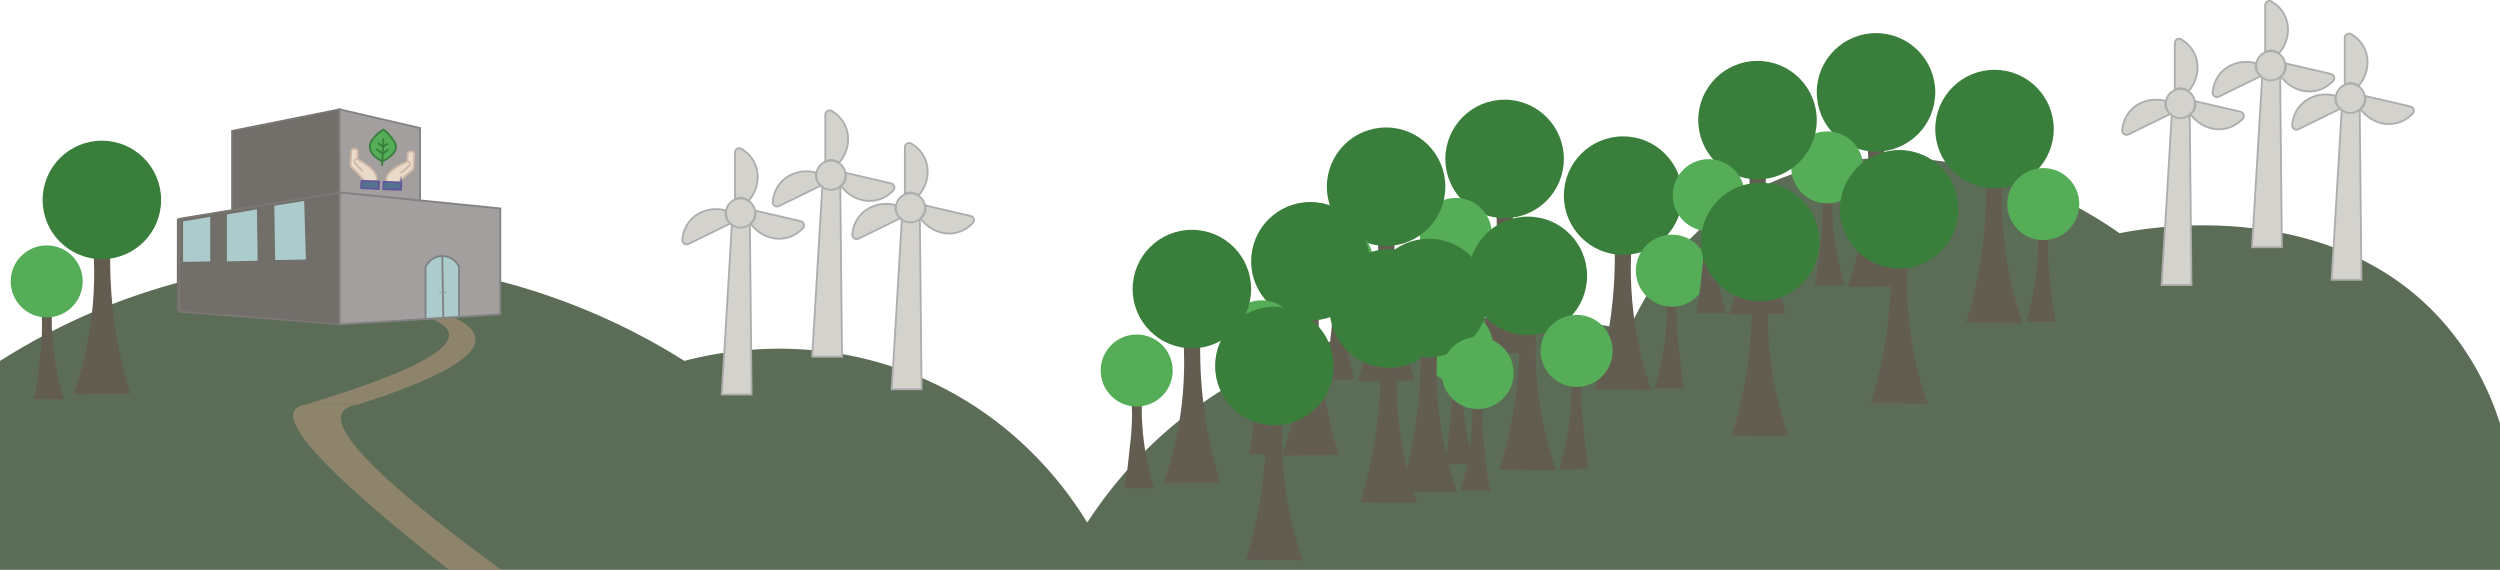 <?xml version="1.0" encoding="UTF-8"?>
<svg id="Layer_1" data-name="Layer 1" xmlns="http://www.w3.org/2000/svg" xmlns:xlink="http://www.w3.org/1999/xlink" viewBox="0 0 1350.19 307.76">
  <defs>
    <style>
      .cls-1 {
        fill: #d3d2cd;
        stroke: #aeadad;
      }

      .cls-1, .cls-2, .cls-3, .cls-4, .cls-5, .cls-6, .cls-7, .cls-8 {
        stroke-miterlimit: 10;
      }

      .cls-2 {
        stroke: #7a7775;
      }

      .cls-2, .cls-3, .cls-9, .cls-5, .cls-6 {
        fill: none;
      }

      .cls-10 {
        fill: #accbcc;
      }

      .cls-10, .cls-11, .cls-12, .cls-9, .cls-13, .cls-14, .cls-15, .cls-16, .cls-17, .cls-18 {
        stroke-width: 0px;
      }

      .cls-11 {
        fill: #a39f9f;
      }

      .cls-3 {
        stroke: #828282;
      }

      .cls-12 {
        fill: #3a7e3c;
      }

      .cls-19 {
        clip-path: url(#clippath-2);
      }

      .cls-4 {
        fill: #eadaca;
        stroke: #ceb7a5;
      }

      .cls-13 {
        fill: #635c51;
      }

      .cls-14 {
        fill: #726e69;
      }

      .cls-20 {
        clip-path: url(#clippath-1);
      }

      .cls-21 {
        clip-path: url(#clippath-4);
      }

      .cls-5, .cls-7 {
        stroke: #3a7e3c;
      }

      .cls-15 {
        fill: #8e836b;
      }

      .cls-16 {
        fill: #5c6d57;
      }

      .cls-6 {
        stroke: #7e8182;
      }

      .cls-22 {
        clip-path: url(#clippath);
      }

      .cls-7, .cls-18 {
        fill: #55ad57;
      }

      .cls-23 {
        clip-path: url(#clippath-3);
      }

      .cls-17 {
        fill: #7e8182;
      }

      .cls-8 {
        fill: #547391;
        stroke: #60589b;
      }
    </style>
    <clipPath id="clippath">
      <rect class="cls-9" x="96.32" y="58.43" width="174.37" height="117.24"/>
    </clipPath>
    <clipPath id="clippath-1">
      <rect class="cls-9" x="96.32" y="58.43" width="174.37" height="117.24"/>
    </clipPath>
    <clipPath id="clippath-2">
      <rect class="cls-9" x="96.32" y="58.43" width="174.37" height="117.24"/>
    </clipPath>
    <clipPath id="clippath-3">
      <rect class="cls-9" x="96.32" y="58.43" width="174.37" height="117.24"/>
    </clipPath>
    <clipPath id="clippath-4">
      <rect class="cls-9" x="164.53" y="171.46" width="92.28" height="47.16"/>
    </clipPath>
  </defs>
  <path class="cls-16" d="m0,307.76v-112.85c27.04-17.17,86.63-49.83,168.95-53.62,100.77-4.63,174.14,36.83,200.68,53.62,15.9-4.24,71.22-16.89,131.74,10.72,50.56,23.07,76.56,61.37,85.79,76.6,11.51-17.63,26.47-35.71,45.96-52.09,93.03-78.16,218.1-57.52,246.64-52.09,8.56-19.06,26.06-49.58,59.74-70.47,57.6-35.71,138.27-28.22,205.28,18.38,9.79-2.07,107.79-21.25,170.04,42.89,19.5,20.09,29.76,42.45,35.37,59.74v79.15H0Z"/>
  <polygon class="cls-14" points="96.89 118.16 96.82 168.28 183.51 175.13 183.51 103.89 96.89 118.16"/>
  <polygon class="cls-14" points="95.55 118.16 95.48 168.28 182.17 175.13 182.17 103.89 95.55 118.16"/>
  <g class="cls-22">
    <polygon class="cls-2" points="183.51 175.13 96.82 168.28 96.89 118.16 183.51 103.89 183.51 175.13"/>
  </g>
  <polygon class="cls-11" points="183.51 175.13 270.19 169.77 270.19 112.57 183.51 103.89 183.51 175.13"/>
  <g class="cls-20">
    <polygon class="cls-3" points="270.19 169.77 183.51 175.13 183.51 103.89 270.19 112.58 270.19 169.77"/>
  </g>
  <polygon class="cls-14" points="125.36 113.47 125.36 70.7 183.41 59.06 183.51 103.89 125.36 113.47"/>
  <g class="cls-19">
    <polygon class="cls-2" points="125.36 113.47 125.36 70.7 183.41 59.06 183.51 103.89 125.36 113.47"/>
  </g>
  <polygon class="cls-11" points="226.85 108.23 226.85 69.17 183.41 59.06 183.51 103.89 226.85 108.23"/>
  <g class="cls-23">
    <polygon class="cls-3" points="226.85 108.23 226.85 69.17 183.41 59.06 183.51 103.89 226.85 108.23"/>
    <path class="cls-10" d="m229.8,172.26l18.13-1.12v-26.99c-1.53-3.3-4.65-5.56-8.17-5.87-4.11-.37-8.12,1.98-9.96,5.87v28.11Z"/>
    <path class="cls-6" d="m229.8,172.26l18.13-1.12v-26.99c-1.53-3.3-4.65-5.56-8.17-5.87-4.11-.37-8.12,1.98-9.96,5.87v28.11Z"/>
    <line class="cls-6" x1="238.87" y1="138.24" x2="239.41" y2="171.67"/>
    <path class="cls-17" d="m240.82,157.98c0,.35-.11.64-.23.64s-.23-.28-.23-.64.1-.64.23-.64.23.28.23.64"/>
    <path class="cls-17" d="m237.93,157.98c0,.35-.11.64-.23.64s-.23-.28-.23-.64.1-.64.23-.64.23.28.23.64"/>
  </g>
  <g class="cls-21">
    <path class="cls-15" d="m233.1,172.19c5.9,2.4,9.02,5.13,9.38,8.19,1.12,9.56-24.86,22.3-77.96,38.23h28.43c43.39-13.79,64.67-25.74,63.83-35.85-.34-4.07-4.26-7.83-11.75-11.31-3.98.25-7.96.49-11.93.74"/>
  </g>
  <path class="cls-15" d="m164.53,218.61c-2.78.49-4.62,1.53-5.53,3.1-5.45,9.41,22.38,38.09,83.49,86.04h28.2c-62.76-45.9-91.39-74.15-85.91-84.76,1.17-2.26,3.89-3.72,8.17-4.38-9.48,0-18.95,0-28.43,0Z"/>
  <g>
    <g>
      <polyline class="cls-1" points="453.82 100.46 454.75 192.63 438.63 192.63 444.13 100.46"/>
      <path class="cls-1" d="m444.36,101.17c.08.06.16.11.23.15,1.21.76,2.64,1.19,4.16,1.19,1.4,0,2.71-.36,3.84-.99.19-.11.37-.22.55-.35.46-.3.88-.65,1.25-1.04l.04-.04c1.37-1.42,2.21-3.34,2.21-5.46,0-2.7-1.35-5.08-3.42-6.5-1.27-.88-2.81-1.39-4.47-1.39-1,0-1.98.19-2.86.53-.03.02-.05.03-.07.04-2.9,1.16-4.95,4-4.95,7.32v.08c.01.86.15,1.67.42,2.44.01.06.03.12.06.19"/>
      <path class="cls-1" d="m443.47,100.46s-.09-.07-.14-.12"/>
      <path class="cls-1" d="m453.13,87.98c-.48-.42-1.44-1.13-2.84-1.45-2.15-.49-3.89.28-4.49.59-.03.02-.05.03-.07.04v-25.21c0-1.84,2-2.93,3.57-1.98,2.49,1.51,5.6,4.12,7.39,8.36,2.7,6.42,1.3,14.07-3.56,19.65Z"/>
      <path class="cls-1" d="m444.47,101.24c-.23-.16-.57-.44-.99-.78-.04-.04-.09-.07-.14-.12-.63-.54-1.33-1.34-1.79-2.45-.08-.19-.14-.37-.19-.55-.03-.07-.05-.13-.06-.19"/>
    </g>
    <path class="cls-1" d="m454.22,100.37c.52-.37,1.43-1.15,2.05-2.44.96-1.98.6-3.85.44-4.51-.01-.03-.02-.06-.02-.08l24.56,5.68c1.79.41,2.4,2.61,1.12,3.92-2.03,2.09-5.28,4.53-9.81,5.32-6.86,1.18-14-1.9-18.34-7.9Z"/>
    <path class="cls-1" d="m440.82,93.22c-.17.62-.38,1.79-.05,3.19.5,2.15,1.96,3.37,2.5,3.77.03.02.05.03.07.05l-22.65,11.08c-1.65.81-3.51-.51-3.35-2.34.26-2.9,1.24-6.84,4.26-10.31,4.58-5.25,12.07-7.35,19.22-5.44Z"/>
  </g>
  <g>
    <g>
      <polyline class="cls-1" points="496.8 118.06 497.72 210.23 481.6 210.23 487.1 118.06"/>
      <path class="cls-1" d="m487.34,118.77c.08.06.16.11.23.15,1.21.76,2.64,1.19,4.16,1.19,1.4,0,2.71-.36,3.84-.99.19-.11.37-.22.55-.35.46-.3.88-.65,1.25-1.04l.04-.04c1.37-1.42,2.21-3.34,2.21-5.46,0-2.7-1.35-5.08-3.42-6.5-1.27-.88-2.81-1.39-4.47-1.39-1,0-1.98.19-2.86.53-.03.02-.05.03-.07.04-2.9,1.16-4.95,4-4.95,7.32v.08c.01.86.15,1.67.42,2.44.01.06.03.12.06.19"/>
      <path class="cls-1" d="m486.45,118.06s-.09-.07-.14-.12"/>
      <path class="cls-1" d="m496.1,105.58c-.48-.42-1.44-1.13-2.84-1.45-2.15-.49-3.89.28-4.49.59-.03.02-.05.03-.07.04v-25.21c0-1.84,2-2.93,3.57-1.98,2.49,1.51,5.6,4.12,7.39,8.36,2.7,6.42,1.3,14.07-3.56,19.65Z"/>
      <path class="cls-1" d="m487.44,118.84c-.23-.16-.57-.44-.99-.78-.04-.04-.09-.07-.14-.12-.63-.54-1.33-1.34-1.79-2.45-.08-.19-.14-.37-.19-.55-.03-.07-.05-.13-.06-.19"/>
    </g>
    <path class="cls-1" d="m497.19,117.98c.52-.37,1.43-1.15,2.05-2.44.96-1.98.6-3.85.44-4.51-.01-.03-.02-.06-.02-.08l24.56,5.68c1.79.41,2.4,2.61,1.12,3.92-2.03,2.09-5.28,4.53-9.81,5.32-6.86,1.18-14-1.9-18.34-7.9Z"/>
    <path class="cls-1" d="m483.79,110.82c-.17.62-.38,1.79-.05,3.19.5,2.15,1.96,3.37,2.5,3.77.03.02.05.03.07.05l-22.65,11.08c-1.65.81-3.51-.51-3.35-2.34.26-2.9,1.24-6.84,4.26-10.31,4.58-5.25,12.07-7.35,19.22-5.44Z"/>
  </g>
  <g>
    <g>
      <polyline class="cls-1" points="405 120.89 405.92 213.05 389.81 213.05 395.3 120.89"/>
      <path class="cls-1" d="m395.54,121.6c.08.06.16.11.23.15,1.21.76,2.64,1.19,4.16,1.19,1.4,0,2.71-.36,3.84-.99.19-.11.37-.22.55-.35.46-.3.88-.65,1.25-1.04l.04-.04c1.37-1.42,2.21-3.34,2.21-5.46,0-2.7-1.35-5.08-3.42-6.5-1.27-.88-2.81-1.39-4.47-1.39-1,0-1.98.19-2.86.53-.03.02-.05.03-.07.04-2.9,1.16-4.95,4-4.95,7.32v.08c.01.86.15,1.67.42,2.44.01.06.03.12.06.19"/>
      <path class="cls-1" d="m394.65,120.89s-.09-.07-.14-.12"/>
      <path class="cls-1" d="m404.31,108.4c-.48-.42-1.44-1.13-2.84-1.45-2.15-.49-3.89.28-4.49.59-.03.02-.05.03-.07.04v-25.21c0-1.84,2-2.93,3.57-1.98,2.49,1.51,5.6,4.12,7.39,8.36,2.7,6.42,1.3,14.07-3.56,19.65Z"/>
      <path class="cls-1" d="m395.64,121.67c-.23-.16-.57-.44-.99-.78-.04-.04-.09-.07-.14-.12-.63-.54-1.33-1.34-1.79-2.45-.08-.19-.14-.37-.19-.55-.03-.07-.05-.13-.06-.19"/>
    </g>
    <path class="cls-1" d="m405.4,120.8c.52-.37,1.43-1.15,2.05-2.44.96-1.98.6-3.85.44-4.51-.01-.03-.02-.06-.02-.08l24.56,5.68c1.79.41,2.4,2.61,1.12,3.92-2.03,2.09-5.28,4.53-9.81,5.32-6.86,1.18-14-1.9-18.34-7.9Z"/>
    <path class="cls-1" d="m391.99,113.65c-.17.62-.38,1.79-.05,3.19.5,2.15,1.96,3.37,2.5,3.77.03.02.05.03.07.05l-22.65,11.08c-1.65.81-3.51-.51-3.35-2.34.26-2.9,1.24-6.84,4.26-10.31,4.58-5.25,12.07-7.35,19.22-5.44Z"/>
  </g>
  <g>
    <g>
      <polyline class="cls-1" points="1231.46 41.35 1232.38 133.51 1216.27 133.51 1221.76 41.35"/>
      <path class="cls-1" d="m1222,42.06c.08.06.16.11.23.15,1.21.76,2.64,1.19,4.16,1.19,1.4,0,2.71-.36,3.84-.99.19-.11.37-.22.55-.35.46-.3.88-.65,1.25-1.04l.04-.04c1.37-1.42,2.21-3.34,2.21-5.46,0-2.7-1.35-5.08-3.42-6.5-1.27-.88-2.81-1.39-4.47-1.39-1,0-1.98.19-2.86.53-.03.02-.05.03-.07.04-2.9,1.16-4.95,4-4.95,7.32v.08c.01.86.15,1.67.42,2.44.01.06.03.12.06.19"/>
      <path class="cls-1" d="m1221.11,41.35s-.09-.07-.14-.12"/>
      <path class="cls-1" d="m1230.77,28.86c-.48-.42-1.44-1.13-2.84-1.45-2.15-.49-3.89.28-4.49.59-.03.02-.05.03-.07.04V2.83c0-1.84,2-2.93,3.57-1.98,2.49,1.51,5.6,4.12,7.39,8.36,2.7,6.42,1.3,14.07-3.56,19.65Z"/>
      <path class="cls-1" d="m1222.1,42.13c-.23-.16-.57-.44-.99-.78-.04-.04-.09-.07-.14-.12-.63-.54-1.33-1.34-1.79-2.45-.08-.19-.14-.37-.19-.55-.03-.07-.05-.13-.06-.19"/>
    </g>
    <path class="cls-1" d="m1231.86,41.26c.52-.37,1.43-1.15,2.05-2.44.96-1.98.6-3.85.44-4.51-.01-.03-.02-.06-.02-.08l24.56,5.68c1.79.41,2.4,2.61,1.12,3.92-2.03,2.09-5.28,4.53-9.81,5.32-6.86,1.18-14-1.9-18.34-7.9Z"/>
    <path class="cls-1" d="m1218.45,34.11c-.17.62-.38,1.79-.05,3.19.5,2.15,1.96,3.37,2.5,3.77.03.02.05.03.07.05l-22.65,11.08c-1.65.81-3.51-.51-3.35-2.34.26-2.9,1.24-6.84,4.26-10.31,4.58-5.25,12.07-7.35,19.22-5.44Z"/>
  </g>
  <g>
    <g>
      <polyline class="cls-1" points="1274.43 58.95 1275.36 151.11 1259.24 151.11 1264.73 58.95"/>
      <path class="cls-1" d="m1264.97,59.66c.08.06.16.11.23.15,1.21.76,2.64,1.19,4.16,1.19,1.4,0,2.71-.36,3.84-.99.19-.11.37-.22.55-.35.46-.3.88-.65,1.25-1.04l.04-.04c1.37-1.42,2.21-3.34,2.21-5.46,0-2.7-1.35-5.08-3.42-6.5-1.27-.88-2.81-1.39-4.47-1.39-1,0-1.98.19-2.86.53-.03.02-.05.03-.07.04-2.9,1.16-4.95,4-4.95,7.32v.08c.01.86.15,1.67.42,2.44.01.06.03.12.06.19"/>
      <path class="cls-1" d="m1264.08,58.95s-.09-.07-.14-.12"/>
      <path class="cls-1" d="m1273.74,46.46c-.48-.42-1.44-1.13-2.84-1.45-2.15-.49-3.89.28-4.49.59-.03.02-.05.03-.07.04v-25.21c0-1.84,2-2.93,3.57-1.98,2.49,1.51,5.6,4.12,7.39,8.36,2.7,6.42,1.3,14.07-3.56,19.65Z"/>
      <path class="cls-1" d="m1265.07,59.73c-.23-.16-.57-.44-.99-.78-.04-.04-.09-.07-.14-.12-.63-.54-1.33-1.34-1.79-2.45-.08-.19-.14-.37-.19-.55-.03-.07-.05-.13-.06-.19"/>
    </g>
    <path class="cls-1" d="m1274.83,58.86c.52-.37,1.43-1.15,2.05-2.44.96-1.98.6-3.85.44-4.51-.01-.03-.02-.06-.02-.08l24.56,5.68c1.79.41,2.4,2.61,1.12,3.92-2.03,2.09-5.28,4.53-9.81,5.32-6.86,1.18-14-1.9-18.34-7.9Z"/>
    <path class="cls-1" d="m1261.42,51.71c-.17.62-.38,1.79-.05,3.19.5,2.15,1.96,3.37,2.5,3.77.03.02.05.03.07.05l-22.65,11.08c-1.65.81-3.51-.51-3.35-2.34.26-2.9,1.24-6.84,4.26-10.31,4.58-5.25,12.07-7.35,19.22-5.44Z"/>
  </g>
  <g>
    <g>
      <polyline class="cls-1" points="1182.63 61.77 1183.56 153.93 1167.44 153.93 1172.94 61.77"/>
      <path class="cls-1" d="m1173.17,62.48c.08.06.16.11.23.15,1.21.76,2.64,1.19,4.16,1.19,1.4,0,2.71-.36,3.84-.99.19-.11.37-.22.55-.35.46-.3.88-.65,1.25-1.04l.04-.04c1.37-1.42,2.21-3.34,2.21-5.46,0-2.7-1.35-5.08-3.42-6.5-1.27-.88-2.81-1.39-4.47-1.39-1,0-1.98.19-2.86.53-.03.02-.05.03-.07.04-2.9,1.16-4.95,4-4.95,7.32v.08c.01.86.15,1.67.42,2.44.01.06.03.12.06.19"/>
      <path class="cls-1" d="m1172.28,61.77s-.09-.07-.14-.12"/>
      <path class="cls-1" d="m1181.94,49.28c-.48-.42-1.44-1.13-2.84-1.45-2.15-.49-3.89.28-4.49.59-.03.02-.05.03-.07.04v-25.21c0-1.84,2-2.93,3.57-1.98,2.49,1.51,5.6,4.12,7.39,8.36,2.7,6.42,1.3,14.07-3.56,19.65Z"/>
      <path class="cls-1" d="m1173.27,62.55c-.23-.16-.57-.44-.99-.78-.04-.04-.09-.07-.14-.12-.63-.54-1.33-1.34-1.79-2.45-.08-.19-.14-.37-.19-.55-.03-.07-.05-.13-.06-.19"/>
    </g>
    <path class="cls-1" d="m1183.03,61.68c.52-.37,1.43-1.15,2.05-2.44.96-1.98.6-3.85.44-4.51-.01-.03-.02-.06-.02-.08l24.56,5.68c1.79.41,2.4,2.61,1.12,3.92-2.03,2.09-5.28,4.53-9.81,5.32-6.86,1.18-14-1.9-18.34-7.9Z"/>
    <path class="cls-1" d="m1169.63,54.53c-.17.62-.38,1.79-.05,3.19.5,2.15,1.96,3.37,2.5,3.77.03.02.05.03.07.05l-22.65,11.08c-1.65.81-3.51-.51-3.35-2.34.26-2.9,1.24-6.84,4.26-10.31,4.58-5.25,12.07-7.35,19.22-5.44Z"/>
  </g>
  <g>
    <path class="cls-13" d="m797.29,190.76c10.21-.08,20.42-.17,30.63-.25-3.51-11.4-6.87-25.24-8.89-41.15-2.17-17.09-2.27-32.29-1.55-44.83h-10.17c1.27,11.8,1.83,27.03-.28,44.54-2.02,16.73-5.91,30.82-9.74,41.68Z"/>
    <circle class="cls-12" cx="812.6" cy="85.83" r="32"/>
  </g>
  <g>
    <path class="cls-13" d="m795.58,189.97c-1.15.01-2.3.02-3.45.03-4.92,0-7.57.02-12.74-.14,1.75-5.73,2.56-17.32,3.5-25.07,1.28-10.65.94-19.9.17-27.07h6.18c-.44,7.62-.38,16.85.94,27.24,1.23,9.67,3.27,18.08,5.4,25.01Z"/>
    <circle class="cls-18" cx="786.27" cy="126.36" r="19.45"/>
  </g>
  <g>
    <path class="cls-13" d="m733.29,205.77c10.21-.08,20.42-.17,30.63-.25-3.51-11.4-6.87-25.24-8.89-41.15-2.17-17.09-2.27-32.29-1.55-44.83h-10.17c1.27,11.8,1.83,27.03-.28,44.54-2.02,16.73-5.91,30.82-9.74,41.68Z"/>
    <circle class="cls-12" cx="748.6" cy="100.84" r="32"/>
  </g>
  <g>
    <path class="cls-13" d="m731.58,204.98c-1.15.01-2.3.02-3.45.03-4.92,0-7.57.02-12.74-.14,1.75-5.73,2.56-17.32,3.5-25.07,1.28-10.65.94-19.9.17-27.07h6.18c-.44,7.62-.38,16.85.94,27.24,1.23,9.67,3.27,18.08,5.4,25.01Z"/>
    <circle class="cls-18" cx="722.27" cy="141.36" r="19.45"/>
  </g>
  <g>
    <path class="cls-13" d="m891.92,210.58c-10.21-.08-20.42-.17-30.63-.25,3.51-11.4,6.87-25.24,8.89-41.15,2.17-17.09,2.27-32.29,1.55-44.83h10.17c-1.27,11.8-1.83,27.03.28,44.54,2.02,16.73,5.91,30.82,9.74,41.68Z"/>
    <circle class="cls-12" cx="876.6" cy="105.65" r="32"/>
  </g>
  <g>
    <path class="cls-13" d="m893.63,209.8c1.15.01,2.3.02,3.45.03,4.92,0,7.57.02,12.74-.14-1.75-5.73-2.56-17.32-3.5-25.07-1.28-10.65-.94-19.9-.17-27.07h-6.18c.44,7.62.38,16.85-.94,27.24-1.23,9.67-3.27,18.08-5.4,25.01Z"/>
    <circle class="cls-18" cx="902.94" cy="146.18" r="19.45"/>
  </g>
  <g>
    <path class="cls-13" d="m840.47,253.92c-10.21-.08-20.42-.17-30.63-.25,3.51-11.4,6.87-25.24,8.89-41.15,2.17-17.09,2.27-32.29,1.55-44.83h10.17c-1.27,11.8-1.83,27.03.28,44.54,2.02,16.73,5.91,30.82,9.74,41.68Z"/>
    <circle class="cls-12" cx="825.16" cy="148.99" r="32"/>
  </g>
  <g>
    <path class="cls-13" d="m842.19,253.13c1.15.01,2.3.02,3.45.03,4.92,0,7.57.02,12.74-.14-1.75-5.73-2.56-17.32-3.5-25.07-1.28-10.65-.94-19.9-.17-27.07h-6.18c.44,7.62.38,16.85-.94,27.24-1.23,9.67-3.27,18.08-5.4,25.01Z"/>
    <circle class="cls-18" cx="851.49" cy="189.51" r="19.45"/>
  </g>
  <g>
    <path class="cls-13" d="m796.18,250.47c-1.15.01-2.3.02-3.45.03-4.92,0-7.57.02-12.74-.14,1.75-5.73,2.56-17.32,3.5-25.07,1.28-10.65.94-19.9.17-27.07h6.18c-.44,7.62-.38,16.85.94,27.24,1.23,9.67,3.27,18.08,5.4,25.01Z"/>
    <circle class="cls-18" cx="786.88" cy="186.86" r="19.45"/>
  </g>
  <g>
    <path class="cls-13" d="m765.37,271.54c-10.21-.08-20.42-.17-30.63-.25,3.51-11.4,6.87-25.24,8.89-41.15,2.17-17.09,2.27-32.29,1.55-44.83h10.17c-1.27,11.8-1.83,27.03.28,44.54,2.02,16.73,5.91,30.82,9.74,41.68Z"/>
    <circle class="cls-12" cx="750.06" cy="166.62" r="32"/>
  </g>
  <g>
    <path class="cls-13" d="m997.87,154.8c10.21-.08,20.42-.17,30.63-.25-3.51-11.4-6.87-25.24-8.89-41.15-2.17-17.09-2.27-32.29-1.55-44.83h-10.17c1.27,11.8,1.83,27.03-.28,44.54-2.02,16.73-5.91,30.82-9.74,41.68Z"/>
    <circle class="cls-12" cx="1013.19" cy="49.88" r="32"/>
  </g>
  <g>
    <path class="cls-13" d="m996.16,154.02c-1.15.01-2.3.02-3.45.03-4.92,0-7.57.02-12.74-.14,1.75-5.73,2.56-17.32,3.5-25.07,1.28-10.65.94-19.9.17-27.07h6.18c-.44,7.62-.38,16.85.94,27.24,1.23,9.67,3.27,18.08,5.4,25.01Z"/>
    <circle class="cls-18" cx="986.86" cy="90.4" r="19.45"/>
  </g>
  <g>
    <path class="cls-13" d="m933.87,169.81c10.21-.08,20.42-.17,30.63-.25-3.51-11.4-6.87-25.24-8.89-41.15-2.17-17.09-2.27-32.29-1.55-44.83h-10.17c1.27,11.8,1.83,27.03-.28,44.54-2.02,16.73-5.91,30.82-9.74,41.68Z"/>
    <circle class="cls-12" cx="949.19" cy="64.88" r="32"/>
  </g>
  <g>
    <path class="cls-13" d="m932.16,169.02c-1.15.01-2.3.02-3.45.03-4.92,0-7.57.02-12.74-.14,1.75-5.73,2.56-17.32,3.5-25.07,1.28-10.65.94-19.9.17-27.07h6.18c-.44,7.62-.38,16.85.94,27.24,1.23,9.67,3.27,18.08,5.4,25.01Z"/>
    <circle class="cls-18" cx="922.86" cy="105.41" r="19.45"/>
  </g>
  <g>
    <path class="cls-13" d="m1092.5,174.63c-10.21-.08-20.42-.17-30.63-.25,3.51-11.4,6.87-25.24,8.89-41.15,2.17-17.09,2.27-32.29,1.55-44.83h10.17c-1.27,11.8-1.83,27.03.28,44.54,2.02,16.73,5.91,30.82,9.74,41.68Z"/>
    <circle class="cls-12" cx="1077.19" cy="69.7" r="32"/>
  </g>
  <g>
    <path class="cls-13" d="m1094.21,173.84c1.15.01,2.3.02,3.45.03,4.92,0,7.57.02,12.74-.14-1.75-5.73-2.56-17.32-3.5-25.07-1.28-10.65-.94-19.9-.17-27.07h-6.18c.44,7.62.38,16.85-.94,27.24-1.23,9.67-3.27,18.08-5.4,25.01Z"/>
    <circle class="cls-18" cx="1103.52" cy="110.22" r="19.45"/>
  </g>
  <g>
    <path class="cls-13" d="m1041.05,217.96c-10.21-.08-20.42-.17-30.63-.25,3.51-11.4,6.87-25.24,8.89-41.15,2.17-17.09,2.27-32.29,1.55-44.83h10.17c-1.27,11.8-1.83,27.03.28,44.54,2.02,16.73,5.91,30.82,9.74,41.68Z"/>
    <circle class="cls-12" cx="1025.74" cy="113.03" r="32"/>
  </g>
  <g>
    <path class="cls-13" d="m965.95,235.59c-10.21-.08-20.42-.17-30.63-.25,3.51-11.4,6.87-25.24,8.89-41.15,2.17-17.09,2.27-32.29,1.55-44.83h10.17c-1.27,11.8-1.83,27.03.28,44.54,2.02,16.73,5.91,30.82,9.74,41.68Z"/>
    <circle class="cls-12" cx="950.64" cy="130.66" r="32"/>
  </g>
  <g>
    <path class="cls-13" d="m692.39,246.03c10.21-.08,20.42-.17,30.63-.25-3.51-11.4-6.87-25.24-8.89-41.15-2.17-17.09-2.27-32.29-1.55-44.83h-10.17c1.27,11.8,1.83,27.03-.28,44.54-2.02,16.73-5.91,30.82-9.74,41.68Z"/>
    <circle class="cls-12" cx="707.71" cy="141.1" r="32"/>
  </g>
  <g>
    <path class="cls-13" d="m690.68,245.24c-1.15.01-2.3.02-3.45.03-4.92,0-7.57.02-12.74-.14,1.75-5.73,2.56-17.32,3.5-25.07,1.28-10.65.94-19.9.17-27.07h6.18c-.44,7.62-.38,16.85.94,27.24,1.23,9.67,3.27,18.08,5.4,25.01Z"/>
    <circle class="cls-18" cx="681.38" cy="181.63" r="19.45"/>
  </g>
  <g>
    <path class="cls-13" d="m628.39,261.04c10.21-.08,20.42-.17,30.63-.25-3.51-11.4-6.87-25.24-8.89-41.15-2.17-17.09-2.27-32.29-1.55-44.83h-10.17c1.27,11.8,1.83,27.03-.28,44.54-2.02,16.73-5.91,30.82-9.74,41.68Z"/>
    <circle class="cls-12" cx="643.71" cy="156.11" r="32"/>
  </g>
  <g>
    <path class="cls-13" d="m623.2,263.73c-1.15.01-2.3.02-3.45.03-4.92,0-7.57.02-12.74-.14,1.75-5.73,2.56-17.32,3.5-25.07,1.28-10.65.94-19.9.17-27.07h6.18c-.44,7.62-.38,16.85.94,27.24,1.23,9.67,3.27,18.08,5.4,25.01Z"/>
    <circle class="cls-18" cx="613.9" cy="200.11" r="19.45"/>
  </g>
  <g>
    <path class="cls-13" d="m787.02,265.85c-10.21-.08-20.42-.17-30.63-.25,3.51-11.4,6.87-25.24,8.89-41.15,2.17-17.09,2.27-32.29,1.55-44.83h10.17c-1.27,11.8-1.83,27.03.28,44.54,2.02,16.73,5.91,30.82,9.74,41.68Z"/>
    <circle class="cls-12" cx="771.71" cy="160.92" r="32"/>
  </g>
  <g>
    <path class="cls-13" d="m788.74,265.07c1.15.01,2.3.02,3.45.03,4.92,0,7.57.02,12.74-.14-1.75-5.73-2.56-17.32-3.5-25.07-1.28-10.65-.94-19.9-.17-27.07h-6.18c.44,7.62.38,16.85-.94,27.24-1.23,9.67-3.27,18.08-5.4,25.01Z"/>
    <circle class="cls-18" cx="798.04" cy="201.45" r="19.45"/>
  </g>
  <g>
    <path class="cls-13" d="m703.58,302.6c-10.21-.08-20.42-.17-30.63-.25,3.51-11.4,6.87-25.24,8.89-41.15,2.17-17.09,2.27-32.29,1.55-44.83h10.17c-1.27,11.8-1.83,27.03.28,44.54,2.02,16.73,5.91,30.82,9.74,41.68Z"/>
    <circle class="cls-12" cx="688.26" cy="197.68" r="32"/>
  </g>
  <g>
    <path class="cls-13" d="m39.71,212.91c10.21-.08,20.42-.17,30.63-.25-3.51-11.4-6.87-25.24-8.89-41.15-2.17-17.09-2.27-32.29-1.55-44.83h-10.17c1.27,11.8,1.83,27.03-.28,44.54-2.02,16.73-5.91,30.82-9.74,41.68Z"/>
    <circle class="cls-12" cx="55.02" cy="107.98" r="32"/>
  </g>
  <g>
    <path class="cls-13" d="m34.52,215.6c-1.15.01-2.3.02-3.45.03-4.92,0-7.57.02-12.74-.14,1.75-5.73,2.56-17.32,3.5-25.07,1.28-10.65.94-19.9.17-27.07h6.18c-.44,7.62-.38,16.85.94,27.24,1.23,9.67,3.27,18.08,5.4,25.01Z"/>
    <circle class="cls-18" cx="25.22" cy="151.98" r="19.45"/>
  </g>
  <polygon class="cls-10" points="113.55 141.18 98.86 141.43 98.86 119.6 113.55 117.05 113.55 141.18"/>
  <polygon class="cls-10" points="139.15 140.85 122.55 141.15 122.55 115.8 138.76 113.04 139.15 140.85"/>
  <polygon class="cls-10" points="165.2 140.14 148.61 140.46 148.15 111.11 164.28 108.52 165.2 140.14"/>
  <g>
    <g>
      <g>
        <path class="cls-4" d="m196.89,97.71c-1.98-2.14-4.05-4.57-6.31-6.71-.22-.2-.43-.41-.65-.61-.4-.37-.62-.88-.59-1.4l.36-7.74c.38-.63,1.12-1,1.89-.93.7.06,1.32.48,1.61,1.09-.03,1.55-.06,3.1-.08,4.64,3.34,1.77,10.92,6.21,10.34,10.9-.02.16.01.9-.03,1.06-2.14,0-4.39-.3-6.53-.3Z"/>
        <path class="cls-4" d="m196.12,92.5c-.9-.72-1.87-1.59-2.83-2.63-.56-.6-1.05-1.19-1.49-1.75-.55-.69-.45-1.54.06-1.92.48-.35,1.16-.17,1.24-.15"/>
      </g>
      <path class="cls-8" d="m195.2,97.66c.2,0,9.52.38,9.52.38l-.19,4.06-9.51-.59.18-3.85Z"/>
      <g>
        <path class="cls-4" d="m215.05,98.54c2.16-1.95,4.45-4.18,6.9-6.1.23-.18.47-.37.7-.55.43-.34.69-.82.72-1.34l.36-7.74c-.32-.66-1.03-1.1-1.8-1.1-.7,0-1.36.36-1.7.93-.11,1.54-.23,3.09-.34,4.63-3.49,1.46-11.44,5.18-11.29,9.91,0,.16-.09.89-.07,1.05,2.13.2,4.4.1,6.53.3Z"/>
        <path class="cls-4" d="m216.29,93.43c.96-.64,2.01-1.41,3.06-2.36.61-.55,1.15-1.09,1.64-1.61.61-.63.59-1.49.11-1.91-.45-.4-1.14-.28-1.22-.26"/>
      </g>
      <path class="cls-8" d="m216.73,98.65c-.2,0-9.52-.5-9.52-.5l-.19,4.06,9.53.28.18-3.85Z"/>
      <path class="cls-7" d="m206.49,87.14c4.52-2.06,7.67-5.21,7.39-8.21-.16-1.73-1.47-3.37-2.91-5.17-1.39-1.74-2.81-2.98-3.82-3.78-1.09.61-2.64,1.62-4.14,3.21-1.26,1.33-3.15,3.34-3.32,5.69-.22,3.1,2.6,6.33,6.8,8.26Z"/>
    </g>
    <polyline class="cls-5" points="204.22 77.3 206.86 79.15 209.46 77.54"/>
    <polyline class="cls-5" points="203.3 80.41 206.68 83.1 209.77 80.71"/>
    <line class="cls-5" x1="206.38" y1="89.59" x2="207.07" y2="74.63"/>
  </g>
</svg>